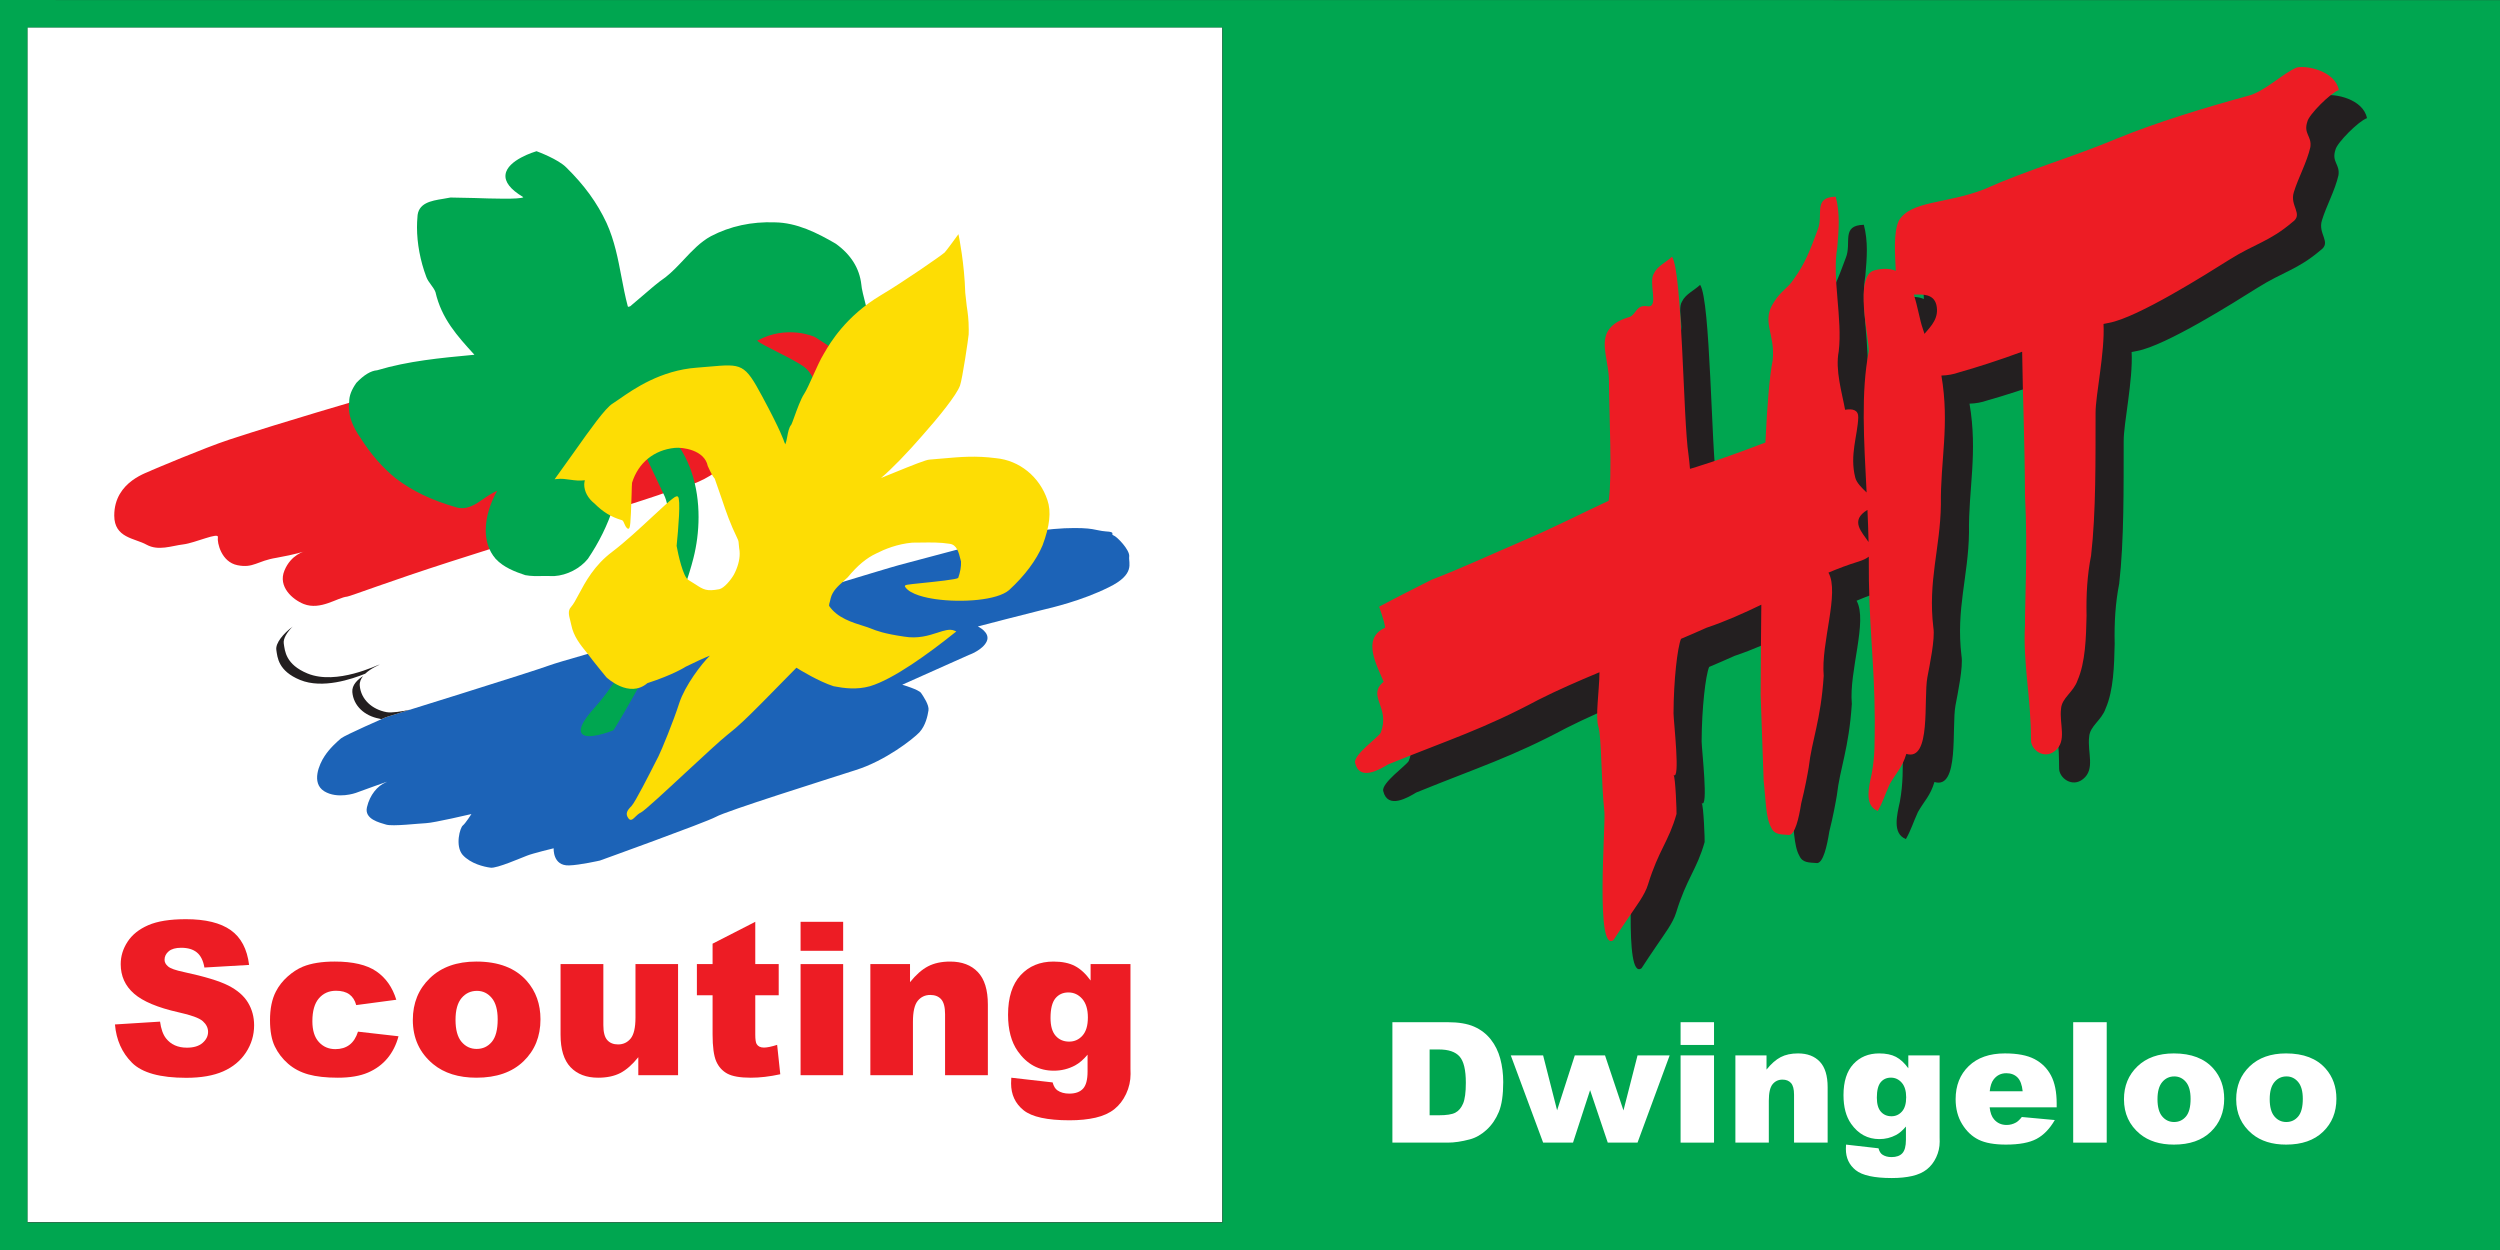 <?xml version="1.0" encoding="UTF-8" standalone="no"?>
<!-- Created with Inkscape (http://www.inkscape.org/) -->

<svg
   xmlns:dc="http://purl.org/dc/elements/1.1/"
   xmlns:cc="http://creativecommons.org/ns#"
   xmlns:rdf="http://www.w3.org/1999/02/22-rdf-syntax-ns#"
   xmlns:svg="http://www.w3.org/2000/svg"
   xmlns="http://www.w3.org/2000/svg"
   xmlns:inkscape="http://www.inkscape.org/namespaces/inkscape"
   version="1.1"
   width="408.625"
   height="204.35"
   id="svg2"
   xml:space="preserve"><rect width="100%" height="100%" fill="#333333" stroke="none"/><defs
     id="defs6" /><g
     transform="matrix(1.25,0,0,-1.25,0,204.35)"
     id="g10"><g
       transform="scale(0.1,0.1)"
       id="g12"><path
         d="m 36.172,36.25 0,1562.38 1562.338,0 0.04,-1562.38 -1562.378,0 z M 0,1634.76 0,0.078 3269.04,0 l 0,1634.64 L 0,1634.76"
         inkscape:connector-curvature="0"
         id="path14"
         style="fill:#00a650;fill-opacity:1;fill-rule:nonzero;stroke:none" /><path
         d="m 36.172,36.82 1561.82,0 0,1561.82 -1561.82,0 0,-1561.82 z"
         inkscape:connector-curvature="0"
         id="path16"
         style="fill:#ffffff;fill-opacity:1;fill-rule:nonzero;stroke:none" /><path
         d="m 693.672,1462.03 c -12.656,-3.74 -54.285,-18.55 -58.582,-52.08 -0.219,-1.72 -0.344,-3.54 -0.344,-5.43 0,-0.94 0.117,-1.94 0.188,-2.91 -5.371,0.15 -10.325,0.31 -13.672,0.43 l -34.192,0.69 -12.336,-2.18 c -14.656,-2.38 -54.246,-8.85 -55.046,-49.52 -0.118,-2.71 -0.586,-13.43 -0.586,-13.43 0,-24.16 4.941,-50.55 13.918,-74.3 2.644,-7.09 6.675,-12.53 9.617,-16.52 0.039,-0.05 1.765,-2.54 2.285,-3.28 5.156,-20.29 13.762,-36.96 24.031,-51.68 -27.742,-3.32 -55.738,-7.85 -83.348,-16.13 l 5.579,1.03 c -15.071,-1.13 -29.504,-9.14 -44.141,-24.49 l -1.352,-1.43 -1.128,-1.6 c -4.895,-6.98 -8.442,-13.81 -10.786,-20.58 -57.031,-16.89 -103.98,-31.33 -142.078,-43.78 -33.586,-11.07 -100.449,-39.52 -103.269,-40.73 l -1.828,-0.79 c 0,0 -0.391,-0.25 -0.508,-0.33 -0.489,-0.19 -0.996,-0.41 -0.996,-0.41 -51.133,-20.82 -61.868,-56.045 -61.868,-81.924 0,-40.64 31.555,-51.922 46.711,-57.34 3.426,-1.23 6.961,-2.5 8.789,-3.515 20.442,-11.192 40.071,-7.324 54.395,-4.516 l 9.695,1.692 c 7.035,0.871 14.758,3.144 22.461,5.566 7.09,-14.852 20.063,-28.594 40.422,-32.52 17.41,-3.41 29.024,-0.183 38.36,3.172 0.527,-5.23 1.589,-10.449 3.742,-15.515 3.601,-8.485 9.605,-16.278 17.066,-22.899 -12.332,-9.668 -29.844,-27.035 -29.844,-48.136 0,-1.895 0.149,-3.821 0.453,-5.762 -0.011,0.019 0.204,-1.438 0.204,-1.438 1.601,-11.265 5.859,-41.187 46.816,-57.965 15.754,-6.457 33.977,-8.285 54.402,-5.664 1.797,-6.171 4.504,-11.996 8.086,-17.285 -11.265,-5.547 -13.804,-7.48 -15.535,-8.879 l -0.574,-0.476 c -7.512,-6.406 -18.441,-16.418 -26.684,-29.278 -3.425,-5.117 -13.75,-22.328 -13.75,-41.937 0,-3.531 0.344,-7.152 1.118,-10.781 2.617,-12.282 9.648,-22.328 20.332,-29.078 14.89,-9.192 31.152,-10.141 43.699,-8.954 2.043,-13.199 11.719,-28.269 41.64,-37.039 l 1.907,-0.55 c 9.629,-2.938 22.593,-2.438 49.949,-0.11 l 10.996,0.852 c 3.309,0.121 8.867,0.937 15.352,2.109 0.007,-13.449 3.964,-25.39 11.484,-34.301 l 0.539,-0.621 c 16.941,-18.808 42.477,-23.906 52.664,-25.226 11.355,-1.59 25.852,3.25 53.938,14.699 l 6.875,2.75 c 1.367,0.539 4.773,1.551 8.789,2.66 1.082,-1.473 1.851,-3 3.203,-4.383 6.05,-6.25 16.89,-13.547 34.109,-12.937 15.703,0.41 42.195,6.301 45.164,6.969 l 1.582,0.351 1.528,0.551 c 32.734,11.808 140.667,50.91 155.082,58.668 l 0.546,0.301 c 11.954,6.039 107.729,36.589 148.619,49.64 l 29.41,9.41 c 43.08,13.579 82.65,44.192 94.06,56.079 l 0.41,0.449 c 9.55,10.41 15.77,24.695 18.5,42.461 0.31,1.89 0.45,3.765 0.45,5.613 0,9.324 -3.64,18.176 -8.5,26.543 22.4,10 44.27,19.766 44.89,20.051 8.04,2.968 28.68,12.207 37.32,31.277 2.01,4.465 2.92,8.859 3.19,13.125 23.9,6.121 50.26,12.891 50.26,12.891 0.02,0.011 0.82,0.195 0.82,0.195 15.16,3.586 55.4,13.137 92.89,31.711 35.05,16.961 41.78,37.059 41.78,54.004 0,2.305 -0.12,4.539 -0.31,6.707 l -0.14,1.531 -0.11,-1.949 c 0.15,1.269 0.23,2.539 0.23,3.816 0,17.578 -14.54,36.36 -27.89,46.153 -0.22,0.754 -0.36,1.281 -0.36,1.281 -8.47,10.191 -21.11,10.859 -27.18,11.18 l 0.68,-0.047 -7.45,1.226 c -9.64,2.035 -20.12,3.586 -42.55,3.086 -0.51,6.75 -1.57,13.227 -3.67,19.262 -13.27,39.804 -48.41,68.234 -89.42,72.114 -25.7,3.25 -45.6,2.08 -67,0.26 18.39,21.5 37.28,45.84 42.24,60.35 4.31,12.24 12.24,68.15 12.62,73.35 l 0.06,0.77 0.11,7.19 c 0,15.42 -1.56,25.9 -2.85,34.33 -0.09,0.85 -1.62,14.69 -1.77,16.06 -1.23,37.07 -7.42,70 -8.67,76.28 l -12.39,61.55 -37.05,-50.47 c -4.84,-6.69 -10.79,-14.69 -13.36,-17.93 -7.38,-5.66 -41.49,-29.28 -67.3,-45.44 -5.78,23.27 -19.57,43.74 -41.44,59.4 l -0.99,0.7 -1.03,0.61 c -27.5,16.08 -57.72,31.02 -92.39,31.49 -34.758,1.19 -67.101,-5.88 -96.164,-21.06 -17.656,-9.53 -30.723,-23.45 -42.246,-35.74 -7.246,-7.69 -13.945,-14.83 -21.07,-20.47 l 1.379,1.02 c -6.301,-4.34 -12.141,-8.95 -17.786,-13.61 -4.355,22.92 -9.433,48.6 -20.742,73.61 -13.718,29.35 -32.051,54.71 -57.715,80.02 -12.468,12.8 -35.339,22.64 -47.898,27.36 l -1.516,0.53 -7.832,2.64 -8.398,-2.47"
         inkscape:connector-curvature="0"
         id="path18"
         style="fill:#ffffff;fill-opacity:1;fill-rule:nonzero;stroke:none" /><path
         d="m 371.133,793.434 c -1.492,9.336 10.832,22.781 23.508,31.738 13.062,8.941 33.972,18.277 46.675,22.762 12.676,4.121 21.645,7.097 28.735,9.347 41.07,14.18 133.648,46.649 137.383,48.133 4.097,1.887 214.254,70.559 232.183,74.316 17.531,3.731 92.938,37.3 100.809,44.04 5.195,4.48 157.874,22.02 177.674,12.31 19.39,-9.7 -6.35,-76.162 29.12,-66.459 35.04,9.699 144.44,26.879 163.84,-4.449 19.4,-31.391 3.76,-47.063 -10.06,-53.027 -13.45,-5.618 -267.65,-69.067 -267.65,-69.067 0,0 -362.1,-97.793 -375.909,-100.015 -10.82,-1.895 -85.468,-25.04 -113.855,-34.348 -7.832,-2.617 1.121,0.359 -13.789,-4.11 -19.067,-5.585 -15.695,-2.617 -24.289,-1.117 -19.031,3.735 -33.594,16.809 -35.098,34.692 -1.484,17.547 28.008,27.625 25.781,27.625 -2.238,0 -55.625,-27.254 -94.074,-11.571 -28.75,11.571 -29.5,29.508 -30.984,39.2"
         inkscape:connector-curvature="0"
         id="path20"
         style="fill:#ffffff;fill-opacity:1;fill-rule:nonzero;stroke:none" /><path
         d="m 504.48,696.93 c 0,0 193.372,60.078 214.282,67.949 20.894,7.82 247.836,70.176 263.527,73.516 15.293,3.378 175.081,52.656 193.331,57.507 18.3,4.844 138.91,36.953 138.91,36.953 0,0 38.45,9.305 77.26,11.172 38.83,1.504 39.92,-2.976 54.12,-4.089 14.2,-0.754 5.59,-3.735 10.1,-5.239 4.1,-1.109 21.62,-19.019 20.53,-27.625 -1.14,-8.586 8.55,-23.133 -26.9,-40.301 -35.46,-17.558 -73.91,-26.503 -88.1,-29.882 -14.16,-3.34 -82.89,-21.25 -82.89,-21.25 0,0 16.84,-7.856 11.61,-19.438 -5.23,-11.558 -23.53,-17.898 -23.53,-17.898 l -86.97,-38.848 c 0,0 21.66,-6.316 24.63,-10.809 3,-4.484 10.82,-15.683 9.69,-22.753 -1.1,-7.122 -3.73,-19.817 -11.93,-28.762 -8.23,-8.582 -44.05,-36.953 -83.24,-49.281 -39.18,-12.68 -169.109,-53.364 -182.898,-61.223 -13.84,-7.438 -151.578,-57.09 -151.578,-57.09 0,0 -26.485,-5.988 -40.301,-6.348 -21.645,-0.75 -20.156,22.391 -20.156,22.391 0,0 -27.993,-6.742 -35.098,-9.723 -7.082,-2.609 -39.191,-16.789 -47.395,-15.648 -8.593,1.109 -26.14,5.199 -36.582,16.801 -10.089,11.929 -3.347,35.808 0.371,38.449 3.348,2.621 11.18,14.91 11.18,14.91 0,0 -49.258,-11.57 -59.344,-11.93 -9.687,-0.359 -43.671,-4.5 -52.265,-1.882 -8.567,2.632 -28.731,7.089 -25,22.773 3.73,16.059 13.808,27.988 24.636,32.469 10.825,4.5 -39.199,-13.789 -39.199,-13.789 0,0 -23.886,-8.602 -41.426,2.226 -17.183,10.832 -6.343,35.481 0.364,45.539 6.711,10.465 16.426,19.043 21.648,23.504 5.586,4.5 58.613,27.649 58.613,27.649"
         inkscape:connector-curvature="0"
         id="path22"
         style="fill:#1c63b7;fill-opacity:1;fill-rule:nonzero;stroke:none" /><path
         d="m 198.684,1020.03 c 0,0 68.289,29.11 101.14,39.93 75.403,24.65 168.36,51.53 198.977,60.49 29.097,8.95 119.07,36.21 195.222,59.34 60.489,18.3 112.723,33.98 118.34,35.46 13.059,2.98 274.347,85.13 282.957,75.05 8.58,-9.7 35.48,-33.98 33.97,-69.09 -1.5,-35.44 -66.44,-121.67 -77.64,-127.63 -11.58,-5.63 -204.931,-43.69 -204.931,-43.69 0,0 100.035,39.57 104.488,-1.51 4.141,-41.04 -77.637,-55.61 -81.738,-57.837 -4.094,-2.617 -162.367,-52.266 -281.071,-90.344 -78.789,-25.359 -129.543,-44.773 -134.406,-45.527 -12.676,-1.121 -34.695,-18.289 -56.734,-9.719 -14.922,5.957 -33.957,22.758 -25.383,43.664 8.594,21.301 26.895,25.403 26.895,25.403 0,0 -11.954,-4.102 -37.332,-8.606 -25.391,-4.101 -29.875,-13.789 -50.774,-9.695 -21.269,4.101 -26.894,29.492 -25.769,36.59 1.484,7.082 -29.844,-7.469 -45.168,-9.344 -15.672,-1.875 -32.481,-8.945 -48.157,-0.371 -15.281,8.601 -42.175,8.601 -42.175,38.062 0,45.574 45.925,56.784 49.289,59.374"
         inkscape:connector-curvature="0"
         id="path24"
         style="fill:#ed1c24;fill-opacity:1;fill-rule:nonzero;stroke:none" /><path
         d="m 1134.84,1224.49 c 0,0.02 -2.81,11.7 -2.81,11.7 -2.46,9.58 -5.49,21.47 -5.75,26.55 -2.4,21.25 -13.65,39.21 -33.44,53.38 -24.47,14.31 -50.95,27.56 -79.6,27.93 -30.353,1.11 -58.478,-4.96 -83.627,-18.1 -13.601,-7.35 -24.617,-19.09 -35.3,-30.47 -7.481,-7.96 -15.215,-16.2 -23.907,-23.07 -10.488,-7.24 -20.23,-15.73 -29.644,-23.91 l -16.653,-14.16 c -0.371,-0.1 -2.285,-0.94 -2.871,-0.66 l -0.371,0.66 c -3.394,12.79 -5.894,25.94 -8.316,38.66 -4.406,23.17 -8.946,47.12 -19.367,70.15 -12.293,26.34 -28.996,49.37 -52.559,72.53 -10.566,10.89 -37.473,20.79 -38.605,21.23 l -0.465,0.16 -0.469,-0.13 c -1.543,-0.47 -37.602,-11.25 -40.039,-30.31 -1.234,-9.65 6.336,-19.47 22.516,-29.17 -0.016,0 0.363,-0.31 0.714,-0.58 -4.472,-2.98 -41.457,-1.76 -63.894,-1 l -31.289,0.64 c -0.285,-0.05 -9.785,-1.73 -9.785,-1.73 -15.539,-2.53 -33.164,-5.35 -33.489,-24.38 -0.371,-4.16 -0.554,-8.41 -0.554,-12.81 0,-20.96 4.285,-44.02 12.234,-65.04 1.379,-3.7 3.816,-7.03 6.172,-10.21 2.324,-3.19 4.543,-6.19 5.769,-9.53 7.954,-34.79 28.633,-57.46 50.547,-81.49 0,0 0.254,-0.29 0.364,-0.41 -1.289,-0.12 -2.625,-0.25 -2.625,-0.25 -41.309,-3.87 -84.067,-7.87 -124.59,-20.04 -8.203,-0.63 -17.199,-6.02 -27.153,-16.45 -6.453,-9.2 -9.363,-16.94 -9.363,-24.59 -0.332,-2.22 -0.461,-4.48 -0.461,-6.75 0,-12.82 4.934,-25.96 15.285,-40.73 13.633,-21.46 28.758,-38.79 46.211,-52.95 22.129,-16.683 46.336,-28.289 78.528,-37.625 14.207,-4.39 25.808,3.762 37.07,11.66 5.359,3.75 10.945,7.297 16.726,9.758 -8.371,-15.019 -14.843,-33.496 -14.843,-51.394 0,-13.594 3.652,-26.719 12.988,-37.493 10.469,-11.281 25.48,-16.921 38.723,-21.336 7.84,-1.464 15.3,-1.3 23.203,-1.093 l 14.871,-0.102 c 16.543,1.059 33.672,9.906 43.828,22.578 29.414,43.598 44.219,90.043 44.219,138.367 0,5.59 -0.203,11.21 -0.606,16.82 0.215,0.47 1.653,3.67 1.653,3.67 0,0 0.562,1.21 1.113,2.37 1.875,-1.7 13.426,-12.11 13.426,-12.11 14.414,-11.28 15.078,-12.77 23.203,-30.7 l 16.363,-34.546 c 4.149,-8.097 6.082,-19.867 6.082,-34.14 0,-64.836 -39.926,-181.465 -96.183,-243.762 -12.493,-13.855 -18.657,-23.801 -18.657,-30.129 0,-1.617 0.395,-2.984 1.184,-4.137 6.601,-9.472 37.656,2.481 41.172,3.883 l 0.437,0.16 0.254,0.411 c 0.805,1.25 79.188,125.679 104.332,224.785 4.153,16.308 6.692,34.695 6.692,53.633 0,38.882 -10.696,80.142 -40.274,110.532 -0.324,0.26 -6.094,5.08 -6.094,5.08 -2.421,2.27 -5.195,4.79 -8.398,6.71 0.684,1.38 1.953,4.08 2.637,5.52 14.648,-3.85 28.164,-9.82 41.211,-15.65 15.691,-7.03 30.488,-13.65 47.304,-16.85 5.938,-1.46 10.125,-3.89 14.18,-6.26 6.133,-3.57 11.914,-6.91 22.754,-6.46 l 16.696,1.77 c 7.54,1.12 12.5,1.87 17.71,-0.52 1.86,-0.84 4.41,-0.41 7.74,1.41 14.42,7.85 40.68,40.05 42.87,55.37 0.08,0.86 0.08,1.87 0.08,2.97 0,13.05 -4.9,40.8 -19.66,52.17 -7.37,5.77 -22.61,13.48 -36.04,20.27 -10.69,5.39 -23.666,11.96 -26.029,14.6 39.479,21.44 75.069,4.94 75.429,4.78 37.02,-23.85 49.06,-31.59 53.31,-33.72 0.2,-0.13 0.08,-0.43 0.28,-0.54 0,0 0.18,0.24 0.23,0.29 1.64,-0.78 1.95,-0.57 2.25,-0.18 l 0.85,1.29 -1.71,1.12 c -1.35,0.86 1.38,6.6 3.78,11.66 5.61,11.83 14.08,29.68 10.3,50.44"
         inkscape:connector-curvature="0"
         id="path26"
         style="fill:#00a650;fill-opacity:1;fill-rule:nonzero;stroke:none" /><path
         d="m 1052.19,1154.48 0,0 0,0.019 0,0 0,-0.019 z"
         inkscape:connector-curvature="0"
         id="path28"
         style="fill:#00a650;fill-opacity:1;fill-rule:nonzero;stroke:none" /><path
         d="m 1369.58,980.949 c -10.12,30.391 -36.54,51.871 -67.32,54.741 -26.56,3.42 -45.86,1.7 -70.29,-0.45 l -16.57,-1.42 c -4.06,0 -22.03,-7.21 -47.02,-17.38 -5.91,-2.44 -11.58,-4.74 -16.38,-6.65 13.66,11.27 35.36,33.91 53.8,55.19 21.25,23.84 45.42,53.7 49.56,65.81 3.07,8.73 10.87,61.26 11.28,66.8 0.04,2.12 0.09,4.11 0.09,6.03 0,13.71 -1.38,22.83 -2.63,30.99 l -1.92,17.29 c -1.13,38.49 -8.19,73.05 -8.26,73.42 l -0.66,3.3 -2.01,-2.74 c -0.12,-0.17 -12.69,-17.54 -15.94,-21.16 -3.3,-3.3 -54.73,-38.95 -83.65,-56.06 -45.72,-27.31 -66.38,-62.68 -73.16,-74.3 l -1.61,-2.73 c -4.26,-6.97 -9.12,-17.78 -13.81,-28.22 -4.39,-9.76 -8.53,-18.99 -11.56,-23.64 -4.28,-6.31 -9.36,-20.34 -13.07,-30.63 -1.64,-4.53 -3.2,-8.83 -3.77,-9.72 -3.01,-3.21 -4.22,-9.79 -5.38,-16.13 -0.65,-3.64 -1.4,-7.01 -2.45,-9.52 -0.48,0.92 -1.01,2.05 -1.42,3.3 -0.13,0.48 -4.05,13.68 -28.852,59.61 -22.93,42.78 -26.445,42.48 -69.336,38.7 l -16.086,-1.34 c -47.371,-3.47 -82.484,-27.9 -101.32,-41.03 l -8.691,-5.86 c -9.75,-5.99 -28.86,-32.95 -50.942,-64.14 l -24.988,-34.91 3.332,0.35 c 5.855,0.69 11.316,-0.11 17.137,-0.96 6.054,-0.85 12.343,-1.61 19.035,-0.68 -0.371,-1.79 -0.793,-3.61 -0.793,-5.44 0,-9.089 4.758,-18.132 13.535,-25.065 10.957,-10.957 21.523,-17.442 35.215,-21.535 1.719,-0.071 2.722,-2.372 3.652,-4.618 1.043,-2.441 2.117,-4.98 4.152,-6.371 l 0.758,-0.543 1.008,0.465 c 1.707,0.957 2.442,4.945 3.594,43.383 0.207,7.637 0.437,15.564 0.644,16.544 8.262,26.12 28.653,42.75 55.817,45.51 10.058,1.08 38.965,-2.55 43.191,-23.8 0.117,-0.39 5.735,-12.95 9.063,-16.36 0.039,-0.18 9.425,-27.089 9.425,-27.089 5.77,-17.129 10.321,-30.664 20.45,-51.719 1.386,-2.5 1.523,-5.141 1.679,-7.891 l 0.438,-4.418 c 0.461,-2.234 0.676,-4.605 0.676,-7.027 0,-8.516 -2.657,-18.164 -7.618,-27.481 -4.074,-7.074 -12.746,-17.675 -19.14,-19.015 -16.563,-3.137 -20.774,-0.41 -30.938,6.238 l -9.433,5.891 c -6.867,4.023 -13.399,33.484 -15.352,44.511 2.293,22.481 5.528,61.321 1.727,64.395 -2.293,2.043 -6.668,-1.367 -33.188,-26.008 -16.093,-14.949 -36.113,-33.543 -52.636,-46.031 -23.582,-17.617 -35.301,-39.621 -43.875,-55.703 -3.723,-6.992 -6.934,-13.02 -10.082,-16.524 -4.461,-4.765 -2.75,-11.171 -1.122,-17.343 l 1.485,-6.301 c 2.89,-14.746 11.894,-25.852 20.586,-36.594 l 1.758,-2.183 c 5.878,-8.11 23.347,-29.297 23.515,-29.512 0.43,-0.395 29.758,-28.086 53.633,-7.649 33.629,10.879 49.605,21.125 50.23,21.551 11.973,5.918 25.059,11.977 31.504,14.375 -10.839,-10.484 -32.5,-38.883 -40.058,-61.93 -7.531,-23.695 -23.164,-61.554 -27.168,-69.613 l -4.098,-7.984 c -7.89,-15.547 -26.348,-51.938 -31.113,-56.977 -6.016,-6.008 -8.352,-10.148 -4.238,-16.07 0.859,-1.27 1.836,-1.938 2.976,-2.051 2.024,-0.156 3.735,1.531 5.871,3.652 2.031,1.989 4.551,4.489 7.949,6.11 4.844,2.531 31.305,27.058 59.293,53.031 22.344,20.699 45.438,42.109 52.95,47.91 15.449,12.047 27.148,23.77 41.933,38.574 l 4.141,4.122 c 0,0 38.705,39.363 44.695,45.449 4.78,-3.008 29.41,-18.067 48.6,-24.184 13.89,-2.722 30.28,-4.82 47.51,0 30.74,9.082 77.33,43.125 111.01,70.078 l 1.95,1.567 -2.26,0.976 c -6.24,2.684 -13.39,0.34 -22.44,-2.621 -11.25,-3.629 -25.27,-8.211 -43.61,-5.113 -26.55,3.887 -36.13,7.691 -43.11,10.469 l -4.83,1.797 c -0.03,0 -2.87,0.918 -2.87,0.918 -17.91,5.546 -36.43,11.343 -47.13,26.863 -0.08,0.273 -0.13,0.547 -0.13,0.871 0,1.23 0.52,2.996 1.09,4.961 l 1.13,4.668 c 2.44,9.207 9.48,15.469 16.25,21.519 l 6.11,5.668 c 12.56,15.242 24.39,25.078 37.27,31.055 10.72,5.488 27.48,12.363 46.92,14.062 l 11.7,0.118 c 12.73,0.175 24.75,0.371 37.22,-1.621 9.34,-1.223 11.82,-11.094 14.2,-20.664 l 0.64,-2.5 c 0.32,-6.301 -1.03,-14.243 -3.71,-21.504 -2.32,-1.993 -29.88,-4.844 -46.3,-6.543 -22.89,-2.344 -22.91,-2.446 -23.27,-4.004 l -0.13,-0.606 0.43,-0.625 c 6.44,-9.883 27.75,-14.25 39.89,-15.961 34.04,-4.785 80.42,-1.597 95.99,11.926 20.39,18.699 35.48,38.899 43.71,58.391 9.45,25.097 11.54,44.472 6.34,59.312"
         inkscape:connector-curvature="0"
         id="path30"
         style="fill:#fddd04;fill-opacity:1;fill-rule:nonzero;stroke:none" /><path
         d="m 496.191,765.805 c -2.207,-0.067 -55.761,-27.371 -94.043,-11.668 -28.718,11.797 -29.621,29.558 -31.093,39.179 -0.977,6.446 4.199,14.707 11.59,22.168 -11.981,-9.004 -22.704,-21.574 -21.305,-30.625 1.465,-9.613 2.359,-27.406 31.082,-39.164 29.426,-12.066 67.871,1.25 85.078,8.125 8.137,7.825 20.129,12.035 18.691,11.985"
         inkscape:connector-curvature="0"
         id="path32"
         style="fill:#231f20;fill-opacity:1;fill-rule:nonzero;stroke:none" /><path
         d="m 536.25,706.852 c -9.832,-2.266 -24.27,-4.485 -30.781,-3.254 -19.016,3.562 -33.516,16.648 -35.047,34.66 -0.41,4.805 1.504,9.004 4.402,12.613 -7.195,-4.683 -14.902,-11.797 -14.121,-21.082 1.516,-17.976 16.035,-31.062 35.051,-34.637 1.199,-0.214 2.156,-0.468 2.976,-0.722 3.536,1.543 5.75,2.5 5.75,2.5 0,0 12.637,3.965 31.77,9.922"
         inkscape:connector-curvature="0"
         id="path34"
         style="fill:#231f20;fill-opacity:1;fill-rule:nonzero;stroke:none" /><path
         d="m 150.313,295.23 58.964,3.692 c 1.282,-9.57 3.875,-16.871 7.793,-21.883 6.387,-8.117 15.508,-12.18 27.371,-12.18 8.84,0 15.664,2.071 20.454,6.231 4.785,4.14 7.175,8.941 7.175,14.43 0,5.199 -2.273,9.851 -6.836,13.949 -4.558,4.113 -15.144,7.992 -31.738,11.64 -27.187,6.102 -46.562,14.223 -58.152,24.332 -11.672,10.141 -17.512,23.028 -17.512,38.719 0,10.32 2.988,20.051 8.965,29.211 5.969,9.18 14.961,16.379 26.953,21.617 11.992,5.25 28.43,7.883 49.316,7.883 25.633,0 45.176,-4.781 58.622,-14.301 13.457,-9.539 21.464,-24.699 24.015,-45.5 l -58.418,-3.41 c -1.555,9.031 -4.812,15.59 -9.785,19.692 -4.973,4.109 -11.836,6.148 -20.586,6.148 -7.207,0 -12.637,-1.52 -16.277,-4.57 -3.657,-3.059 -5.481,-6.782 -5.481,-11.149 0,-3.191 1.516,-6.062 4.524,-8.609 2.918,-2.66 9.851,-5.121 20.789,-7.41 27.09,-5.832 46.496,-11.731 58.215,-17.703 11.714,-5.989 20.254,-13.387 25.586,-22.239 5.332,-8.851 8.003,-18.742 8.003,-29.691 0,-12.859 -3.562,-24.707 -10.671,-35.559 -7.122,-10.859 -17.063,-19.082 -29.825,-24.699 -12.773,-5.609 -28.867,-8.41 -48.3,-8.41 -34.114,0 -57.735,6.57 -70.86,19.687 -13.137,13.153 -20.578,29.821 -22.304,50.082"
         inkscape:connector-curvature="0"
         id="path36"
         style="fill:#ed1c24;fill-opacity:1;fill-rule:nonzero;stroke:none" /><path
         d="m 468.125,285.801 52.949,-6.02 c -2.922,-11.051 -7.707,-20.609 -14.363,-28.672 -6.66,-8.07 -15.168,-14.347 -25.52,-18.808 -10.351,-4.469 -23.515,-6.711 -39.472,-6.711 -15.41,0 -28.25,1.441 -38.504,4.308 -10.266,2.872 -19.094,7.524 -26.477,13.942 -7.39,6.43 -13.183,13.961 -17.375,22.621 -4.195,8.648 -6.297,20.141 -6.297,34.449 0,14.942 2.547,27.391 7.664,37.32 3.735,7.29 8.84,13.821 15.325,19.622 6.472,5.777 13.133,10.07 19.968,12.91 10.852,4.457 24.77,6.699 41.731,6.699 23.711,0 41.797,-4.242 54.25,-12.731 12.449,-8.492 21.18,-20.89 26.199,-37.218 l -52.402,-6.973 c -1.641,6.191 -4.629,10.871 -8.965,14.02 -4.336,3.152 -10.148,4.722 -17.441,4.722 -9.207,0 -16.668,-3.301 -22.375,-9.91 -5.692,-6.582 -8.543,-16.582 -8.543,-29.961 0,-11.941 2.824,-21 8.488,-27.18 5.64,-6.199 12.848,-9.289 21.609,-9.289 7.293,0 13.43,1.868 18.399,5.61 4.968,3.738 8.691,9.488 11.152,17.25"
         inkscape:connector-curvature="0"
         id="path38"
         style="fill:#ed1c24;fill-opacity:1;fill-rule:nonzero;stroke:none" /><path
         d="m 595.637,301.238 c 0,-12.937 2.617,-22.519 7.859,-28.726 5.242,-6.203 11.836,-9.293 19.774,-9.293 8.019,0 14.613,3.043 19.765,9.16 5.156,6.109 7.735,15.922 7.735,29.422 0,12.59 -2.606,21.949 -7.801,28.109 -5.196,6.16 -11.621,9.238 -19.285,9.238 -8.118,0 -14.829,-3.128 -20.121,-9.367 -5.282,-6.25 -7.926,-15.761 -7.926,-28.543 z m -55.824,-0.129 c 0,22.172 7.472,40.43 22.445,54.789 14.949,14.372 35.152,21.563 60.601,21.563 29.094,0 51.079,-8.441 65.942,-25.32 11.953,-13.59 17.929,-30.332 17.929,-50.211 0,-22.352 -7.414,-40.66 -22.238,-54.918 -14.824,-14.282 -35.32,-21.422 -61.496,-21.422 -23.348,0 -42.234,5.93 -56.641,17.781 -17.695,14.688 -26.542,33.938 -26.542,57.738"
         inkscape:connector-curvature="0"
         id="path40"
         style="fill:#ed1c24;fill-opacity:1;fill-rule:nonzero;stroke:none" /><path
         d="m 886.637,228.871 -51.989,0 0,23.551 c -7.753,-9.672 -15.585,-16.57 -23.464,-20.684 -7.891,-4.09 -17.579,-6.148 -29.075,-6.148 -15.324,0 -27.343,4.582 -36.054,13.75 -8.711,9.172 -13.067,23.281 -13.067,42.34 l 0,92.48 55.957,0 0,-79.89 c 0,-9.122 1.692,-15.598 5.059,-19.418 3.379,-3.84 8.125,-5.75 14.226,-5.75 6.665,0 12.122,2.546 16.36,7.648 4.238,5.121 6.367,14.289 6.367,27.512 l 0,69.898 55.68,0 0,-145.289"
         inkscape:connector-curvature="0"
         id="path42"
         style="fill:#ed1c24;fill-opacity:1;fill-rule:nonzero;stroke:none" /><path
         d="m 987.594,429.449 0,-55.289 30.646,0 0,-40.762 -30.646,0 0,-51.476 c 0,-6.184 0.594,-10.293 1.777,-12.293 1.824,-3.09 5.02,-4.641 9.578,-4.641 4.101,0 9.841,1.203 17.241,3.551 l 4.1,-38.43 c -13.77,-3.019 -26.634,-4.519 -38.575,-4.519 -13.867,0 -24.082,1.781 -30.645,5.32 -6.582,3.559 -11.425,8.961 -14.582,16.192 -3.133,7.25 -4.715,18.98 -4.715,35.199 l 0,51.097 -20.519,0 0,40.762 20.519,0 0,26.68 55.821,28.609"
         inkscape:connector-curvature="0"
         id="path44"
         style="fill:#ed1c24;fill-opacity:1;fill-rule:nonzero;stroke:none" /><path
         d="m 1046.83,374.16 55.68,0 0,-145.289 -55.68,0 0,145.289 z m 0,55.289 55.68,0 0,-37.91 -55.68,0 0,37.91"
         inkscape:connector-curvature="0"
         id="path46"
         style="fill:#ed1c24;fill-opacity:1;fill-rule:nonzero;stroke:none" /><path
         d="m 1138.08,374.16 51.86,0 0,-23.66 c 7.74,9.66 15.59,16.57 23.52,20.719 7.94,4.16 17.61,6.242 29.02,6.242 15.41,0 27.47,-4.59 36.17,-13.75 8.73,-9.16 13.08,-23.332 13.08,-42.492 l 0,-92.348 -55.96,0 0,79.891 c 0,9.117 -1.69,15.59 -5.06,19.367 -3.37,3.781 -8.12,5.68 -14.23,5.68 -6.76,0 -12.23,-2.547 -16.42,-7.661 -4.2,-5.117 -6.3,-14.277 -6.3,-27.5 l 0,-69.777 -55.68,0 0,145.289"
         inkscape:connector-curvature="0"
         id="path48"
         style="fill:#ed1c24;fill-opacity:1;fill-rule:nonzero;stroke:none" /><path
         d="m 1373.67,303.711 c 0,-10.492 2.24,-18.27 6.71,-23.332 4.46,-5.047 10.35,-7.59 17.64,-7.59 6.94,0 12.76,2.609 17.44,7.871 4.71,5.25 7.05,13.16 7.05,23.731 0,10.578 -2.46,18.679 -7.38,24.3 -4.93,5.598 -10.96,8.399 -18.06,8.399 -7.11,0 -12.79,-2.57 -17.04,-7.719 -4.23,-5.172 -6.36,-13.711 -6.36,-25.66 z m 52.4,70.449 52.13,0 0,-137.211 0.13,-6.429 c 0,-9.122 -1.94,-17.809 -5.82,-26.071 -3.86,-8.25 -9.02,-14.918 -15.44,-20.039 -6.45,-5.109 -14.59,-8.801 -24.5,-11.082 -9.9,-2.277 -21.23,-3.418 -34,-3.418 -29.18,0 -49.22,4.379 -60.12,13.129 -10.91,8.762 -16.36,20.492 -16.36,35.16 0,1.832 0.09,4.289 0.28,7.391 l 54.04,-6.149 c 1.37,-5.019 3.47,-8.492 6.3,-10.402 4.1,-2.828 9.25,-4.25 15.45,-4.25 8.03,0 14.02,2.152 17.99,6.43 3.98,4.293 5.95,11.769 5.95,22.453 l 0,22.027 c -5.46,-6.488 -10.93,-11.168 -16.42,-14.097 -8.56,-4.551 -17.82,-6.84 -27.77,-6.84 -19.42,0 -35.1,8.476 -47.06,25.437 -8.48,12.039 -12.72,27.961 -12.72,47.75 0,22.621 5.47,39.86 16.42,51.723 10.93,11.848 25.26,17.789 42.95,17.789 11.3,0 20.64,-1.922 27.98,-5.762 7.35,-3.82 14.2,-10.16 20.59,-19.008 l 0,21.469"
         inkscape:connector-curvature="0"
         id="path50"
         style="fill:#ed1c24;fill-opacity:1;fill-rule:nonzero;stroke:none" /><path
         d="m 2568.75,1199.48 c 3.9,-17.08 -6.41,-27.29 -15.52,-37.98 -0.76,2.09 -1.51,4.21 -2.17,6.55 -4.14,11.66 -6.62,29.18 -11.82,44.73 12.48,0.56 25.96,0.74 29.51,-13.3 z m -90.11,-268.167 c 0.62,-13.887 1.15,-27.891 1.46,-42.012 -8.69,13.125 -24.87,27.937 -1.46,42.012 z m 616.42,549.007 c -4.91,25.13 -42.54,32.5 -54.99,29.45 -18.66,-7.58 -42.39,-32.14 -64.8,-37.29 -56.14,-15.31 -119.96,-34.96 -168.9,-55 -61.54,-25.77 -118.01,-41.31 -174.78,-66.77 -49.59,-19.55 -96.25,-14.65 -111.96,-41.25 -7.27,-15.73 -4.9,-43.76 -3.97,-65.64 -7.12,3.06 -15.99,3.81 -27.45,0.83 -28.15,-5.96 -6.87,-91.07 -7.83,-106.04 -10.43,-53.07 -6.29,-116.74 -2.86,-184.512 -6.3,6.015 -13.2,12.695 -14.84,19.539 -7.54,29.383 3.11,54.753 3.93,78.543 0.27,9.7 -7.01,11.75 -17.21,10.07 -4.04,22.34 -13.13,51.85 -8.32,76.36 5.07,42.79 -8.85,95.98 -1.95,135.5 2.11,24.3 3.75,44.77 -1.98,66.78 -30.27,-0.75 -15.55,-23.65 -23.57,-43.22 -9.98,-27.06 -16.53,-44.25 -31.42,-64.81 -7.2,-11.35 -17.02,-15.45 -25.53,-29.44 -17.68,-26.1 1.95,-41.65 -1.96,-76.59 -4.04,-20.58 -7.14,-57.9 -9.48,-107.39 -29.83,-11.51 -62.5,-23.362 -90.68,-32.073 -2.69,-0.762 -5.3,-1.582 -7.94,-2.39 -0.5,5.925 -1.1,11.961 -1.88,18.113 -7.2,46.58 -8.02,238.87 -21.61,259.24 -7.69,-7.29 -19.15,-12.19 -23.56,-21.61 -7.87,-11.85 6.87,-44.58 -7.85,-43.2 -15.57,2.7 -14.73,-9.57 -23.58,-13.75 -10.8,-3.19 -23.08,-8.09 -29.45,-19.63 -9.18,-17.93 2.28,-40.84 1.97,-64.8 0.25,-43.52 4.45,-123.074 -0.32,-156.055 -37.49,-17.441 -73.14,-35.801 -111.64,-52.137 -40.75,-17.421 -80.84,-36.25 -119.8,-51.078 -20.78,-10.543 -42.2,-21.168 -68.73,-35.332 -0.34,0.254 7.03,-18.57 7.85,-27.5 -31.91,-13.98 -9.82,-50.816 -1.97,-70.691 -22.59,-18.574 9.34,-33.301 -3.92,-66.785 -3.11,-5.801 -35.84,-28.723 -33.39,-39.274 5.73,-24.617 32.74,-8.258 43.21,-1.968 81.17,32.98 124.53,46.085 196.41,84.453 24.45,12.382 51.68,24.289 79.92,36.047 -0.29,-25.09 -5.71,-58.489 -1.38,-71.399 4.25,-14.48 3.43,-71.75 7.86,-111.949 1.3,-21.192 -11.79,-184.031 11.78,-166.934 5.9,9.082 12.43,18.903 19.64,29.453 9.97,14.821 21.43,29.571 25.54,43.207 13.9,45.262 26.99,55.903 37.3,92.321 0.32,0.41 -1.31,48.691 -3.93,51.062 9.16,-8.109 0.16,68.809 0,80.516 0.14,43.406 5.16,86.359 9.81,97.422 11.35,4.804 22.57,9.629 33.41,14.519 24.81,8.313 48.45,18.957 71.59,30.11 -0.43,-37.774 -0.72,-77.481 -0.89,-118.477 0.81,-24.648 2.45,-71.293 3.94,-111.961 2.59,-21.519 2.59,-48.5 9.81,-60.871 4.24,-9.738 12.43,-8.918 23.55,-9.82 7.7,0.902 12.59,21.359 15.72,41.25 5.07,20.203 8.34,38.211 9.82,47.113 4.26,36.918 15.7,60.664 19.63,119.816 -3.9,42.813 21.04,108.387 6.19,134.895 12.87,5.437 25.84,10.34 38.99,14.344 6.54,2.031 10.92,4.226 13.75,6.554 -0.57,-89.355 7.53,-135.16 7.85,-214.718 -0.32,-28.063 0.5,-43.614 -3.93,-68.743 -3.76,-17.429 -10.31,-41.96 7.85,-49.089 7.2,12.859 8.85,20.211 15.73,35.339 8.66,15.149 16.03,20.891 21.6,39.29 32.89,-10.219 22.24,71.613 27.5,100.156 2.94,15.637 10.3,50.832 7.84,64.812 -7.35,61.293 9.01,103.852 9.83,161.039 -0.82,56.953 11.66,104.483 0.67,168.713 8.03,0.14 16.21,1.74 22.89,4.12 22,6.12 54.32,16.52 82.7,27.06 0.79,-61.38 3.45,-118.5 3.72,-188.115 3.75,-69.778 -0.35,-145.063 0,-168.899 -2.79,-52.273 7.85,-93.183 7.86,-151.207 -0.01,-12.371 17.16,-25.449 31.42,-13.738 16.03,12.84 5.39,34.937 7.85,54.984 0.82,14.317 16.35,21.68 21.6,37.293 10.32,23.664 11.13,55.586 11.78,84.465 -0.65,27.59 0.99,53.77 5.9,78.567 6.54,57.031 5.72,126.582 5.88,186.57 -0.12,23.03 12.31,79.37 10.39,116.38 2.3,0.46 4.67,0.92 7.3,1.45 37.79,7.13 126.99,63.58 157.11,82.48 33.72,21.21 52.52,23.65 82.48,49.09 15.06,10.57 -3.76,21.21 1.98,39.28 5.72,18.76 17.17,39.22 21.59,58.92 2.13,14.66 -9.33,17.12 -3.92,33.4 1.96,9.07 30.6,37.73 41.23,41.23"
         inkscape:connector-curvature="0"
         id="path52"
         style="fill:#231f20;fill-opacity:1;fill-rule:nonzero;stroke:none" /><path
         d="m 2531.99,1236.23 c 3.9,-17.07 -6.41,-27.28 -15.52,-37.97 -0.76,2.09 -1.5,4.2 -2.16,6.55 -4.15,11.66 -6.63,29.18 -11.82,44.73 12.48,0.56 25.95,0.74 29.5,-13.31 z m -90.11,-268.16 c 0.62,-13.886 1.15,-27.89 1.46,-42.011 -8.69,13.125 -24.87,27.937 -1.46,42.011 z m 616.43,549.02 c -4.92,25.11 -42.54,32.5 -54.99,29.44 -18.67,-7.58 -42.4,-32.14 -64.8,-37.3 -56.15,-15.3 -119.97,-34.95 -168.91,-54.99 -61.54,-25.77 -118,-41.31 -174.78,-66.78 -49.59,-19.55 -96.25,-14.64 -111.95,-41.25 -7.28,-15.72 -4.91,-43.76 -3.98,-65.63 -7.12,3.06 -15.98,3.8 -27.45,0.83 -28.14,-5.96 -6.87,-91.07 -7.83,-106.05 -10.43,-53.06 -6.29,-116.74 -2.85,-184.505 -6.31,6.012 -13.21,12.695 -14.85,19.535 -7.54,29.39 3.11,54.76 3.93,78.55 0.27,9.7 -7,11.75 -17.21,10.07 -4.04,22.33 -13.12,51.85 -8.32,76.35 5.07,42.8 -8.85,95.99 -1.95,135.5 2.11,24.31 3.75,44.78 -1.97,66.79 -30.28,-0.75 -15.56,-23.65 -23.58,-43.22 -9.98,-27.06 -16.53,-44.25 -31.41,-64.8 -7.21,-11.36 -17.03,-15.47 -25.54,-29.45 -17.68,-26.11 1.96,-41.65 -1.95,-76.59 -4.05,-20.58 -7.14,-57.9 -9.49,-107.39 -29.83,-11.51 -62.5,-23.36 -90.68,-32.07 -2.69,-0.77 -5.29,-1.59 -7.94,-2.4 -0.5,5.93 -1.09,11.97 -1.88,18.12 -7.2,46.58 -8.02,238.86 -21.61,259.24 -7.69,-7.29 -19.15,-12.19 -23.56,-21.61 -7.87,-11.85 6.87,-44.59 -7.85,-43.2 -15.56,2.7 -14.73,-9.57 -23.58,-13.75 -10.8,-3.19 -23.07,-8.1 -29.45,-19.64 -9.18,-17.92 2.29,-40.83 1.97,-64.79 0.26,-43.53 4.46,-123.08 -0.32,-156.057 -37.49,-17.441 -73.13,-35.801 -111.64,-52.137 -40.75,-17.422 -80.84,-36.25 -119.8,-51.078 -20.78,-10.547 -42.2,-21.172 -68.73,-35.332 -0.34,0.258 7.04,-18.57 7.86,-27.5 -31.92,-13.98 -9.83,-50.816 -1.98,-70.691 -22.58,-18.575 9.34,-33.301 -3.91,-66.785 -3.12,-5.801 -35.85,-28.723 -33.4,-39.27 5.73,-24.621 32.74,-8.262 43.21,-1.973 81.17,32.981 124.53,46.086 196.41,84.453 24.45,12.383 51.68,24.29 79.92,36.047 -0.27,-25.089 -5.7,-58.488 -1.38,-71.398 4.25,-14.492 3.43,-71.75 7.86,-111.949 1.3,-21.2 -11.79,-184.032 11.78,-166.93 5.9,9.07 12.43,18.898 19.64,29.449 9.98,14.821 21.44,29.571 25.54,43.211 13.9,45.262 26.99,55.899 37.3,92.309 0.32,0.422 -1.31,48.691 -3.92,51.07 9.16,-8.109 0.15,68.809 0,80.516 0.13,43.398 5.15,86.355 9.8,97.422 11.35,4.804 22.57,9.628 33.41,14.519 24.81,8.313 48.46,18.957 71.59,30.109 -0.43,-37.773 -0.72,-77.48 -0.89,-118.476 0.81,-24.649 2.45,-71.289 3.94,-111.957 2.6,-21.524 2.6,-48.5 9.81,-60.871 4.24,-9.742 12.43,-8.922 23.56,-9.821 7.69,0.899 12.58,21.36 15.71,41.25 5.07,20.2 8.34,38.211 9.82,47.11 4.26,36.918 15.71,60.668 19.63,119.816 -3.89,42.813 21.04,108.391 6.19,134.895 12.88,5.429 25.84,10.34 38.99,14.344 6.54,2.031 10.93,4.226 13.75,6.55 -0.57,-89.351 7.53,-135.152 7.85,-214.715 -0.32,-28.066 0.5,-43.613 -3.93,-68.742 -3.76,-17.429 -10.31,-41.957 7.86,-49.097 7.19,12.871 8.84,20.211 15.72,35.347 8.67,15.153 16.03,20.891 21.6,39.289 32.89,-10.214 22.25,71.614 27.5,100.157 2.94,15.636 10.3,50.832 7.85,64.812 -7.36,61.289 9.01,103.852 9.83,161.035 -0.82,56.959 11.66,104.489 0.66,168.709 8.03,0.15 16.21,1.74 22.89,4.12 22,6.13 54.33,16.53 82.71,27.07 0.79,-61.38 3.44,-118.5 3.72,-188.117 3.75,-69.778 -0.36,-145.059 0,-168.899 -2.8,-52.273 7.84,-93.184 7.85,-151.211 -0.01,-12.363 17.17,-25.449 31.42,-13.738 16.03,12.84 5.39,34.941 7.86,54.988 0.82,14.317 16.34,21.68 21.6,37.293 10.31,23.664 11.12,55.59 11.77,84.465 -0.65,27.59 0.99,53.769 5.9,78.566 6.55,57.02 5.73,126.583 5.88,186.573 -0.12,23.03 12.32,79.36 10.39,116.38 2.31,0.45 4.67,0.92 7.31,1.45 37.78,7.13 126.98,63.57 157.11,82.48 33.71,21.2 52.52,23.65 82.48,49.09 15.06,10.57 -3.77,21.2 1.97,39.28 5.72,18.76 17.17,39.21 21.6,58.92 2.12,14.66 -9.33,17.12 -3.92,33.39 1.96,9.08 30.59,37.73 41.23,41.25"
         inkscape:connector-curvature="0"
         id="path54"
         style="fill:#ed1c24;fill-opacity:1;fill-rule:nonzero;stroke:none" /><path
         d="m 1869.37,262.512 0,-86.043 11.91,0 c 10.18,0 17.41,1.121 21.7,3.39 4.3,2.243 7.67,6.192 10.1,11.813 2.44,5.617 3.65,14.726 3.65,27.34 0,16.687 -2.71,28.097 -8.16,34.269 -5.44,6.16 -14.46,9.231 -27.07,9.231 l -12.13,0 z m -48.67,35.668 72.3,0 c 14.24,0 25.76,-1.942 34.53,-5.801 8.77,-3.867 16.02,-9.418 21.76,-16.649 5.72,-7.242 9.88,-15.652 12.46,-25.25 2.58,-9.601 3.87,-19.761 3.87,-30.511 0,-16.821 -1.92,-29.879 -5.75,-39.16 -3.84,-9.258 -9.15,-17.039 -15.95,-23.297 -6.82,-6.274 -14.12,-10.442 -21.91,-12.524 -10.69,-2.859 -20.35,-4.289 -29.01,-4.289 l -72.3,0 0,157.481"
         inkscape:connector-curvature="0"
         id="path56"
         style="fill:#ffffff;fill-opacity:1;fill-rule:nonzero;stroke:none" /><path
         d="m 1975.5,254.781 42.27,0 18.3,-71.832 23.14,71.832 39.51,0 24.13,-72.011 18.4,72.011 42.01,0 -42.03,-114.082 -38.91,0 -23.11,68.641 -22.33,-68.641 -39.07,0 -42.31,114.082"
         inkscape:connector-curvature="0"
         id="path58"
         style="fill:#ffffff;fill-opacity:1;fill-rule:nonzero;stroke:none" /><path
         d="m 2197.53,254.781 43.73,0 0,-114.082 -43.73,0 0,114.082 z m 0,43.399 43.73,0 0,-29.758 -43.73,0 0,29.758"
         inkscape:connector-curvature="0"
         id="path60"
         style="fill:#ffffff;fill-opacity:1;fill-rule:nonzero;stroke:none" /><path
         d="m 2269.19,254.781 40.71,0 0,-18.582 c 6.09,7.582 12.24,13.012 18.47,16.27 6.23,3.261 13.83,4.89 22.78,4.89 12.11,0 21.58,-3.597 28.42,-10.8 6.83,-7.188 10.25,-18.309 10.25,-33.348 l 0,-72.512 -43.93,0 0,62.731 c 0,7.16 -1.32,12.23 -3.98,15.199 -2.65,2.98 -6.37,4.461 -11.17,4.461 -5.3,0 -9.59,-2 -12.89,-6.02 -3.29,-4.011 -4.94,-11.211 -4.94,-21.59 l 0,-54.781 -43.72,0 0,114.082"
         inkscape:connector-curvature="0"
         id="path62"
         style="fill:#ffffff;fill-opacity:1;fill-rule:nonzero;stroke:none" /><path
         d="m 2454.17,199.461 c 0,-8.242 1.75,-14.352 5.26,-18.313 3.51,-3.988 8.12,-5.968 13.87,-5.968 5.43,0 10,2.058 13.69,6.179 3.69,4.11 5.52,10.321 5.52,18.629 0,8.313 -1.93,14.672 -5.8,19.071 -3.86,4.41 -8.59,6.613 -14.18,6.613 -5.58,0 -10.03,-2.024 -13.36,-6.07 -3.34,-4.051 -5,-10.762 -5,-20.141 z m 41.14,55.32 40.94,0 0,-107.742 0.09,-5.051 c 0,-7.156 -1.52,-13.988 -4.56,-20.468 -3.04,-6.481 -7.09,-11.719 -12.14,-15.731 -5.05,-4.019 -11.46,-6.918 -19.22,-8.711 -7.78,-1.777 -16.67,-2.68 -26.69,-2.68 -22.93,0 -38.67,3.441 -47.22,10.313 -8.57,6.879 -12.84,16.078 -12.84,27.609 0,1.43 0.08,3.371 0.21,5.801 l 42.44,-4.832 c 1.08,-3.937 2.72,-6.66 4.94,-8.168 3.23,-2.223 7.27,-3.332 12.13,-3.332 6.31,0 11.02,1.68 14.13,5.051 3.12,3.371 4.68,9.242 4.68,17.621 l 0,17.289 c -4.29,-5.09 -8.59,-8.77 -12.89,-11.059 -6.74,-3.589 -14,-5.371 -21.81,-5.371 -15.26,0 -27.57,6.66 -36.96,19.981 -6.66,9.449 -9.98,21.949 -9.98,37.488 0,17.762 4.3,31.301 12.89,40.602 8.6,9.308 19.83,13.968 33.73,13.968 8.87,0 16.19,-1.507 21.97,-4.507 5.76,-3.012 11.15,-7.993 16.16,-14.942 l 0,16.871"
         inkscape:connector-curvature="0"
         id="path64"
         style="fill:#ffffff;fill-opacity:1;fill-rule:nonzero;stroke:none" /><path
         d="m 2644.84,207.84 c -0.86,8.441 -3.13,14.5 -6.82,18.148 -3.69,3.653 -8.53,5.481 -14.55,5.481 -6.95,0 -12.5,-2.75 -16.66,-8.27 -2.64,-3.437 -4.33,-8.558 -5.04,-15.359 l 43.07,0 z m 44.47,-20.949 -87.65,0 c 0.79,-7.02 2.69,-12.25 5.7,-15.68 4.22,-4.949 9.72,-7.422 16.54,-7.422 4.3,0 8.38,1.082 12.25,3.231 2.36,1.351 4.9,3.761 7.61,7.191 l 43.09,-3.973 c -6.6,-11.457 -14.55,-19.679 -23.85,-24.656 -9.31,-4.973 -22.67,-7.461 -40.08,-7.461 -15.1,0 -26.99,2.129 -35.66,6.391 -8.66,4.258 -15.84,11.027 -21.53,20.308 -5.7,9.27 -8.55,20.168 -8.55,32.7 0,17.839 5.72,32.269 17.14,43.289 11.42,11.031 27.2,16.55 47.32,16.55 16.32,0 29.21,-2.468 38.67,-7.41 9.45,-4.949 16.66,-12.097 21.6,-21.488 4.94,-9.379 7.4,-21.59 7.4,-36.629 l 0,-4.941"
         inkscape:connector-curvature="0"
         id="path66"
         style="fill:#ffffff;fill-opacity:1;fill-rule:nonzero;stroke:none" /><path
         d="m 2710.91,140.699 43.828,0 0,157.48 -43.828,0 0,-157.48 z"
         inkscape:connector-curvature="0"
         id="path68"
         style="fill:#ffffff;fill-opacity:1;fill-rule:nonzero;stroke:none" /><path
         d="m 2821.13,197.52 c 0,-10.161 2.05,-17.68 6.17,-22.551 4.12,-4.879 9.3,-7.309 15.53,-7.309 6.29,0 11.46,2.399 15.51,7.199 4.05,4.789 6.07,12.5 6.07,23.09 0,9.891 -2.03,17.242 -6.11,22.082 -4.09,4.828 -9.14,7.25 -15.16,7.25 -6.37,0 -11.64,-2.449 -15.78,-7.359 -4.16,-4.91 -6.23,-12.371 -6.23,-22.402 z m -43.83,-0.098 c 0,17.398 5.86,31.726 17.62,43.019 11.74,11.27 27.59,16.918 47.58,16.918 22.85,0 40.1,-6.621 51.77,-19.879 9.39,-10.671 14.08,-23.8 14.08,-39.421 0,-17.547 -5.82,-31.918 -17.46,-43.118 -11.64,-11.222 -27.73,-16.82 -48.28,-16.82 -18.34,0 -33.16,4.66 -44.47,13.957 -13.91,11.543 -20.84,26.641 -20.84,45.344"
         inkscape:connector-curvature="0"
         id="path70"
         style="fill:#ffffff;fill-opacity:1;fill-rule:nonzero;stroke:none" /><path
         d="m 2967.87,197.52 c 0,-10.161 2.05,-17.68 6.17,-22.551 4.12,-4.879 9.29,-7.309 15.53,-7.309 6.28,0 11.46,2.399 15.51,7.199 4.05,4.789 6.07,12.5 6.07,23.09 0,9.891 -2.03,17.242 -6.12,22.082 -4.08,4.828 -9.14,7.25 -15.15,7.25 -6.37,0 -11.64,-2.449 -15.78,-7.359 -4.16,-4.91 -6.23,-12.371 -6.23,-22.402 z m -43.83,-0.098 c 0,17.398 5.86,31.726 17.62,43.019 11.73,11.27 27.59,16.918 47.57,16.918 22.85,0 40.11,-6.621 51.78,-19.879 9.39,-10.671 14.08,-23.8 14.08,-39.421 0,-17.547 -5.82,-31.918 -17.46,-43.118 -11.64,-11.222 -27.73,-16.82 -48.28,-16.82 -18.34,0 -33.16,4.66 -44.47,13.957 -13.91,11.543 -20.84,26.641 -20.84,45.344"
         inkscape:connector-curvature="0"
         id="path72"
         style="fill:#ffffff;fill-opacity:1;fill-rule:nonzero;stroke:none" /></g></g></svg>